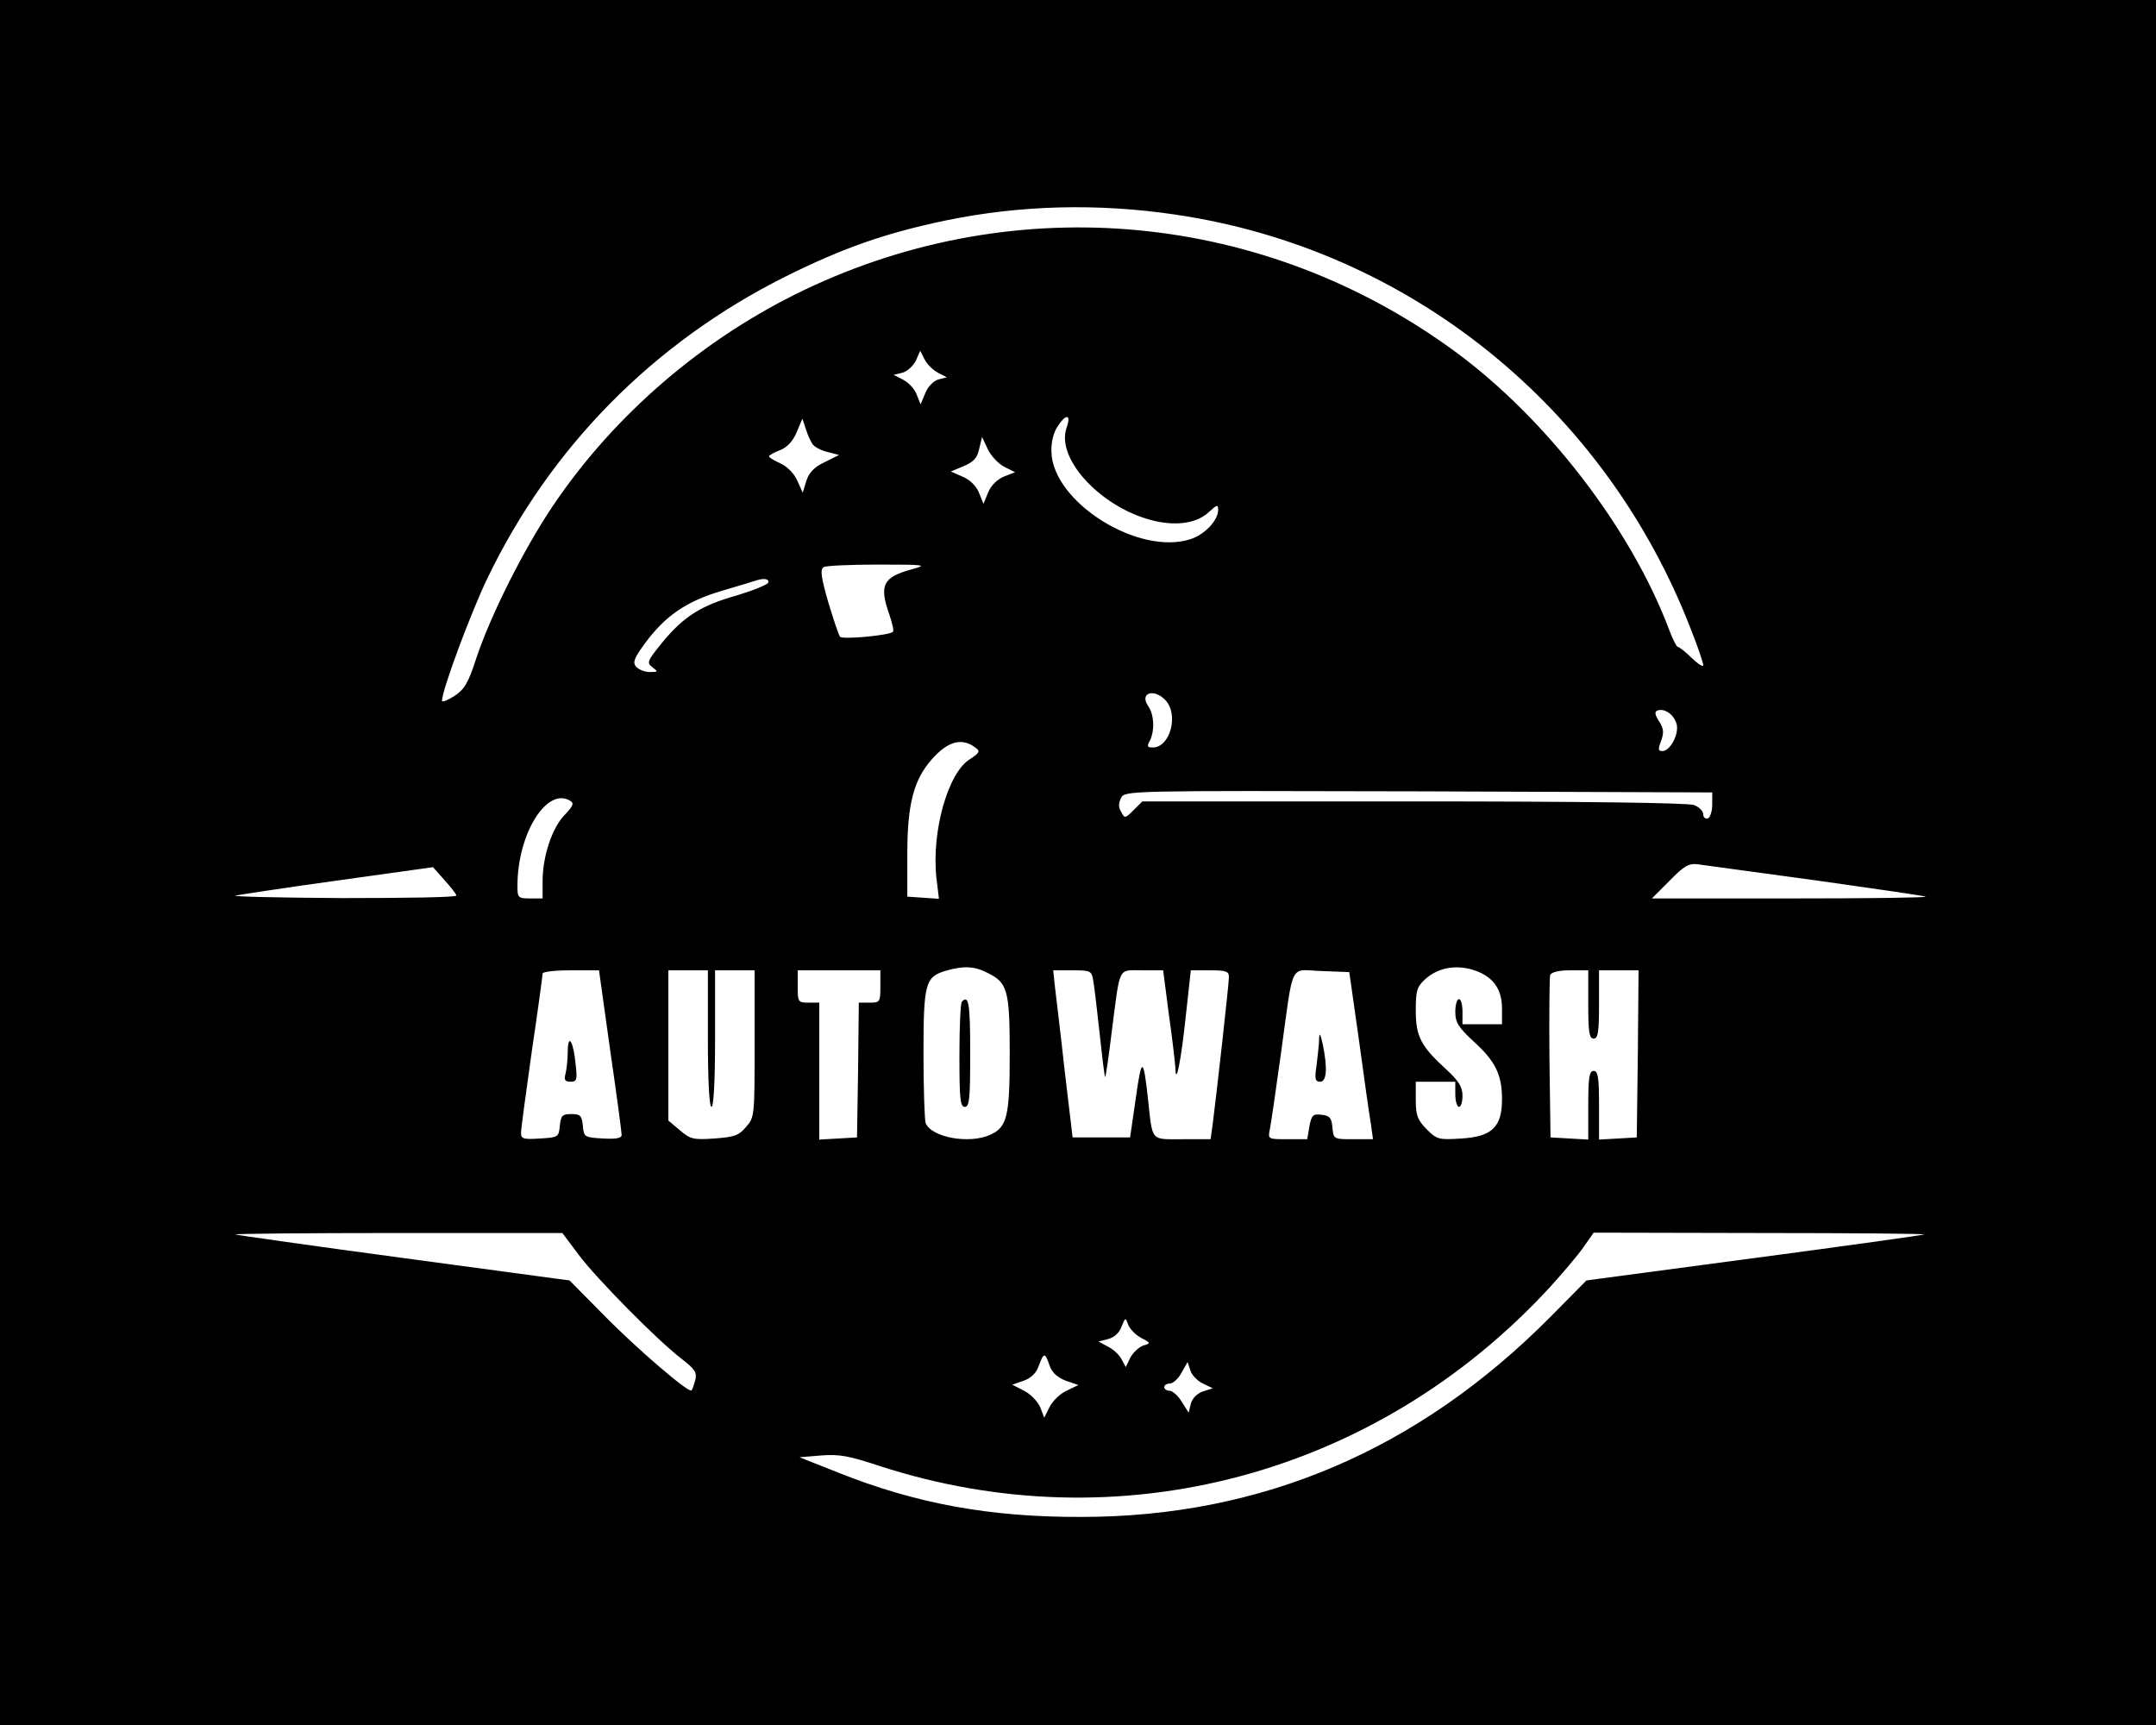 <?xml version="1.0" standalone="no"?>
<!DOCTYPE svg PUBLIC "-//W3C//DTD SVG 20010904//EN"
 "http://www.w3.org/TR/2001/REC-SVG-20010904/DTD/svg10.dtd">
<svg version="1.0" xmlns="http://www.w3.org/2000/svg"
 width="600pt" height="480pt" viewBox="0 0 600 480"
 preserveAspectRatio="xMidYMid meet">

<g transform="translate(0,480) scale(0.1,-0.1)"
fill="#000000" stroke="none">
<path d="M0 2400 l0 -2400 3000 0 3000 0 0 2400 0 2400 -3000 0 -3000 0 0
-2400z m3270 1803 c650 -95 1197 -535 1436 -1155 19 -48 34 -92 34 -99 0 -6
-14 3 -32 20 -17 17 -35 31 -39 31 -3 0 -14 21 -24 48 -106 281 -341 587 -596
774 -529 388 -1217 454 -1809 172 -283 -135 -531 -348 -703 -604 -81 -121
-173 -305 -212 -423 -22 -68 -33 -86 -61 -104 -19 -12 -34 -18 -34 -13 0 29
79 242 126 340 176 366 462 656 829 840 161 80 277 121 449 157 205 42 419 48
636 16z m-660 -440 l25 -13 -24 -6 c-13 -4 -29 -20 -36 -38 l-13 -31 -11 27
c-5 15 -22 33 -37 41 l-27 14 25 6 c13 4 30 19 37 34 l12 27 12 -24 c7 -14 24
-30 37 -37z m358 -154 c-30 -88 101 -226 247 -259 63 -14 117 -5 149 25 23 21
26 22 26 6 0 -29 -37 -68 -76 -81 -145 -48 -385 103 -388 243 -1 26 6 54 17
70 24 37 39 35 25 -4z m-705 -47 c5 -6 23 -16 41 -20 l31 -8 -40 -20 c-28 -13
-43 -28 -51 -52 l-10 -33 -15 33 c-8 19 -27 39 -46 48 -18 8 -33 17 -33 20 0
3 14 11 30 17 20 8 36 24 47 50 l16 38 10 -30 c5 -16 14 -36 20 -43z m532 -61
l30 -15 -31 -12 c-19 -8 -36 -25 -44 -44 l-13 -32 -13 32 c-8 19 -26 36 -46
44 l-32 14 36 15 c28 12 38 23 43 48 l8 33 16 -34 c9 -19 30 -41 46 -49z
m-257 -285 c-81 -22 -92 -44 -63 -126 8 -24 13 -45 10 -48 -9 -10 -139 -22
-147 -14 -4 4 -18 47 -33 96 -20 70 -23 91 -13 98 7 4 76 7 153 7 131 0 137
-1 93 -13z m-400 -37 c-2 -6 -42 -22 -88 -36 -100 -28 -148 -59 -208 -132 -41
-51 -43 -55 -26 -68 16 -12 16 -13 -8 -13 -14 0 -31 7 -38 15 -10 12 -5 24 25
65 56 76 115 117 214 146 47 14 91 27 96 29 22 7 36 4 33 -6z m1106 -328 c37
-41 12 -131 -36 -131 -15 0 -17 3 -8 19 14 28 12 73 -5 97 -25 37 18 49 49 15z
m1422 -66 c7 -28 -18 -75 -40 -75 -12 0 -12 6 -3 29 8 23 7 34 -6 54 -12 19
-13 27 -4 30 20 7 46 -12 53 -38z m-1948 -68 c10 -8 5 -14 -18 -29 -62 -37
-108 -202 -94 -331 l7 -58 -44 3 -44 3 0 120 c0 138 18 205 68 262 46 52 86
62 125 30z m2047 -156 c0 -19 -6 -36 -12 -38 -7 -3 -13 3 -13 11 0 9 -12 21
-26 26 -15 6 -314 10 -780 10 l-755 0 -24 -24 c-24 -24 -25 -24 -35 -5 -8 13
-7 25 0 39 11 20 19 20 828 18 l817 -3 0 -34z m-3177 10 c10 -6 6 -15 -16 -38
-35 -35 -62 -115 -62 -185 l0 -48 -35 0 c-33 0 -35 2 -35 35 0 146 83 278 148
236z m3467 -221 c164 -23 301 -43 304 -45 2 -3 -168 -5 -379 -5 l-383 0 49 49
c41 42 54 49 79 46 17 -2 165 -23 330 -45z m-3785 -42 c0 -5 -143 -7 -317 -7
-175 1 -309 4 -298 7 11 2 139 22 285 42 l265 37 32 -36 c18 -20 33 -39 33
-43z m1480 -216 c54 -27 60 -48 60 -225 0 -173 -7 -204 -55 -225 -58 -26 -163
-7 -179 33 -3 9 -6 96 -6 194 0 196 5 213 63 230 49 14 79 13 117 -7z m1364 4
c45 -19 66 -52 66 -103 l0 -43 -55 0 -55 0 0 35 c0 19 -4 35 -10 35 -5 0 -10
-16 -10 -35 0 -30 8 -43 51 -83 61 -55 79 -93 79 -161 0 -77 -28 -104 -113
-109 -63 -4 -68 -3 -97 26 -25 26 -30 38 -30 81 l0 51 55 0 55 0 0 -35 c0 -19
5 -35 10 -35 6 0 10 14 10 31 0 24 -10 41 -45 73 -71 65 -85 92 -85 164 0 55
3 66 26 87 38 35 94 43 148 21z m-2416 -218 c18 -123 32 -229 32 -236 0 -9
-14 -12 -52 -10 -52 3 -53 4 -56 36 -3 28 -7 32 -32 32 -25 0 -29 -4 -32 -32
-3 -32 -4 -33 -55 -36 -47 -3 -53 -1 -53 16 0 11 14 113 30 227 17 114 30 211
30 216 0 5 35 9 78 9 l79 0 31 -222z m272 32 c0 -120 4 -190 10 -190 6 0 10
70 10 190 l0 190 55 0 55 0 0 -204 c0 -201 0 -205 -24 -232 -20 -24 -33 -28
-88 -32 -58 -4 -67 -2 -96 23 l-32 27 0 209 0 209 55 0 55 0 0 -190z m480 145
c0 -43 -1 -45 -30 -45 l-30 0 -2 -187 -3 -188 -52 -3 -53 -3 0 190 0 191 -30
0 c-29 0 -30 2 -30 45 l0 45 115 0 115 0 0 -45z m593 13 c3 -18 11 -86 18
-151 7 -64 13 -116 15 -114 1 1 10 59 18 127 24 185 16 170 85 170 l58 0 16
-124 c10 -68 17 -134 18 -147 1 -55 16 20 29 144 l14 127 53 0 c46 0 53 -3 53
-19 0 -19 -34 -322 -45 -408 l-6 -43 -79 0 c-89 0 -82 -8 -95 110 -13 120 -18
120 -34 5 l-16 -110 -80 0 -80 0 -22 185 c-11 102 -24 206 -27 233 l-5 47 53
0 c53 0 54 -1 59 -32z m739 -163 c14 -104 29 -209 33 -232 l6 -43 -55 0 c-54
0 -55 0 -58 33 -2 26 -8 33 -30 35 -24 3 -28 -1 -34 -32 l-6 -36 -55 0 c-54 0
-55 0 -49 28 3 15 17 110 31 212 36 260 22 231 113 228 l77 -3 27 -190z m638
100 c0 -78 3 -95 15 -95 12 0 15 17 15 95 l0 95 55 0 55 0 -2 -232 -3 -233
-52 -3 -53 -3 0 95 c0 79 -3 96 -15 96 -12 0 -15 -17 -15 -96 l0 -95 -52 3
-53 3 -3 220 c-1 121 0 225 2 232 4 8 24 13 56 13 l50 0 0 -95z m-2810 -696
c50 -67 222 -241 288 -291 36 -28 42 -37 37 -58 -4 -14 -8 -27 -11 -29 -7 -8
-152 116 -244 210 l-95 96 -460 62 c-253 34 -464 64 -470 66 -5 2 197 4 450 4
l460 0 45 -60z m3745 56 c-5 -2 -219 -32 -475 -66 l-465 -62 -101 -102 c-366
-369 -803 -556 -1304 -556 -255 -1 -462 37 -679 124 l-106 42 60 5 c50 4 77
-1 159 -28 669 -219 1387 -28 1870 497 36 40 78 89 93 111 l28 40 465 -1 c256
0 461 -2 455 -4z m-2179 -288 c27 -14 27 -15 6 -21 -12 -4 -28 -19 -36 -33
l-13 -27 -12 22 c-6 12 -23 28 -38 35 l-26 14 27 7 c16 4 31 17 37 34 11 27
11 27 19 5 5 -12 21 -28 36 -36z m-255 -77 c7 -20 22 -33 45 -42 l35 -12 -33
-16 c-18 -8 -39 -29 -47 -45 l-15 -30 -11 29 c-7 16 -27 37 -45 46 l-33 17 32
11 c21 8 35 21 42 42 14 37 17 38 30 0z m427 -50 l27 -13 -28 -9 c-16 -6 -29
-19 -33 -34 l-6 -25 -19 30 c-10 17 -26 31 -34 31 -8 0 -15 5 -15 10 0 6 7 10
15 10 9 0 24 13 33 30 l17 30 8 -24 c4 -13 20 -29 35 -36z"/>
<path d="M2677 2013 c-4 -3 -7 -71 -7 -150 0 -120 2 -143 15 -143 13 0 15 23
15 150 0 137 -4 163 -23 143z"/>
<path d="M1580 1875 c0 -22 -3 -50 -6 -62 -5 -18 -2 -23 14 -23 17 0 19 5 14
48 -6 64 -21 89 -22 37z"/>
<path d="M3671 1909 c0 -14 -4 -47 -7 -73 -6 -38 -4 -46 10 -46 18 0 21 37 7
105 -7 30 -9 33 -10 14z"/>
</g>
</svg>
